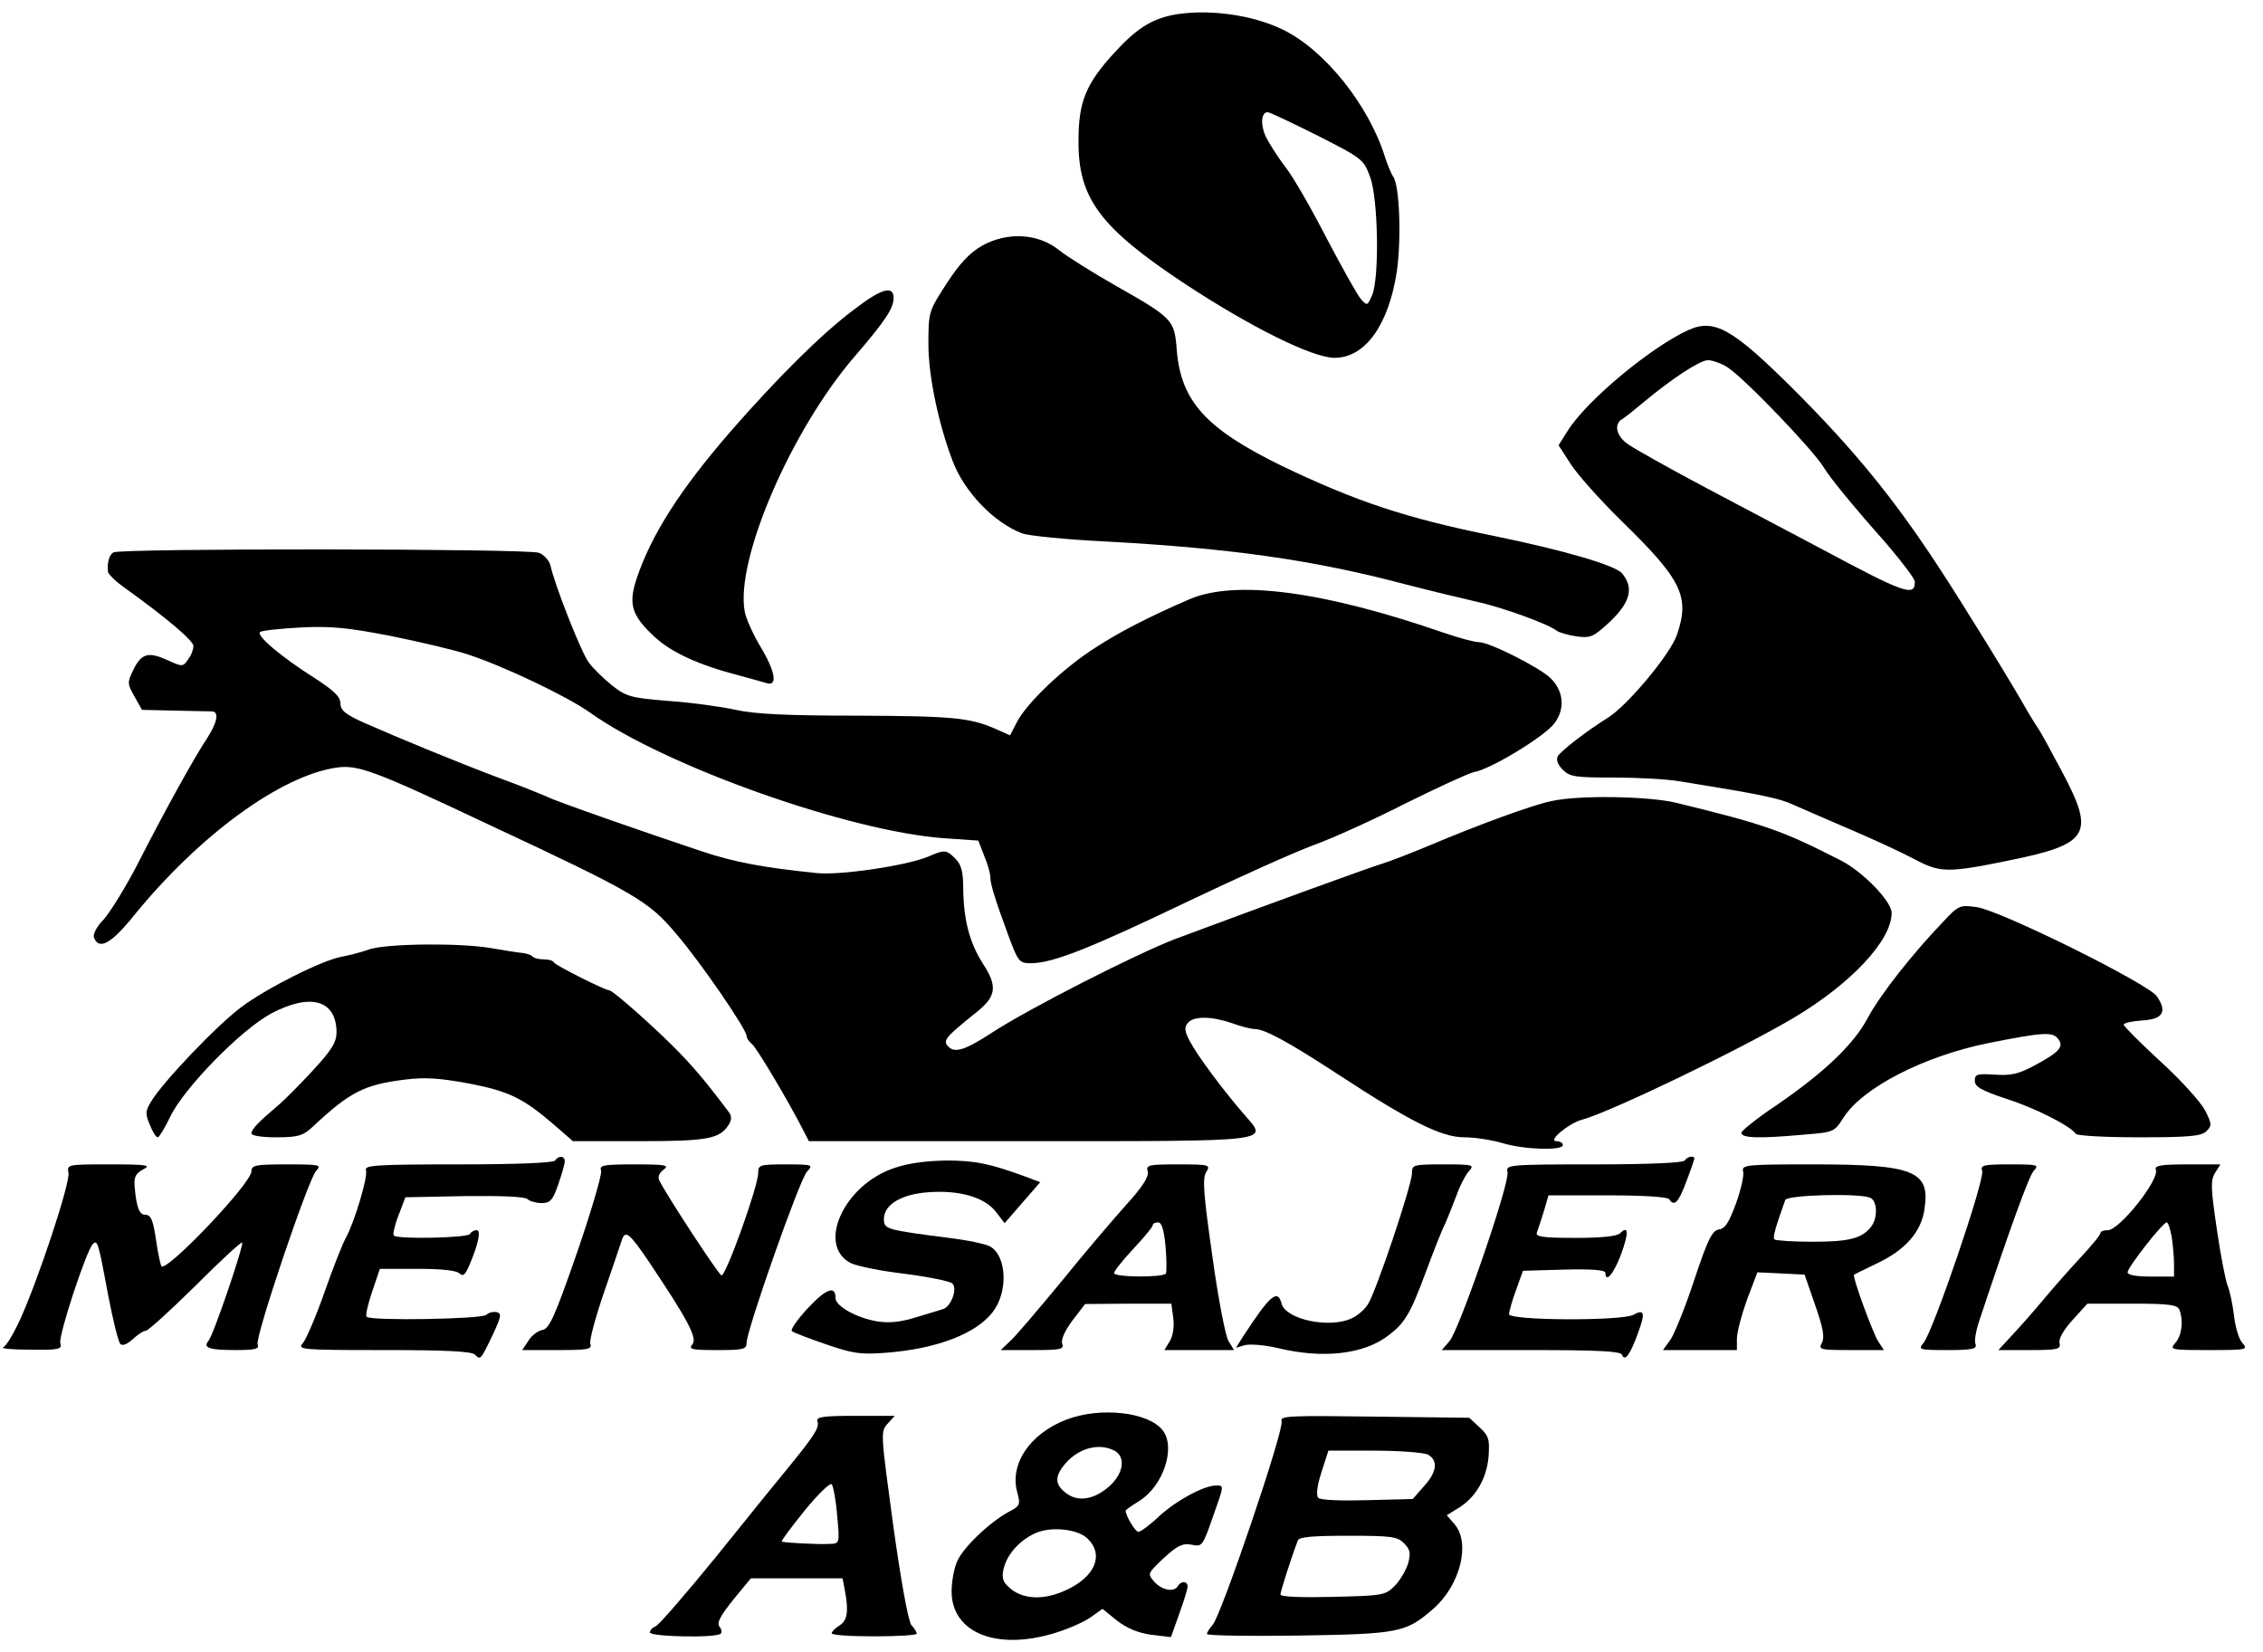 <?xml version="1.0" standalone="no"?>
<!DOCTYPE svg PUBLIC "-//W3C//DTD SVG 20010904//EN"
 "http://www.w3.org/TR/2001/REC-SVG-20010904/DTD/svg10.dtd">
<svg version="1.0" xmlns="http://www.w3.org/2000/svg"
 width="585pt" height="427pt" viewBox="0 0 585 427"
 preserveAspectRatio="xMidYMid meet">

<g transform="translate(0,427) scale(0.1,-0.1)"
fill="#000000" stroke="none">
<path d="M3030 4231 c-56 -12 -93 -36 -150 -98 -73 -80 -92 -126 -92 -227 -1
-149 56 -225 277 -371 169 -111 328 -190 385 -190 79 0 140 85 161 224 12 85
7 224 -10 245 -4 6 -14 29 -21 51 -42 134 -156 276 -263 328 -81 40 -199 55
-287 38z m375 -311 c118 -60 120 -62 137 -108 21 -57 24 -261 5 -305 -12 -28
-13 -28 -29 -10 -9 10 -48 80 -88 156 -39 76 -87 160 -107 185 -20 26 -42 61
-51 79 -14 30 -12 63 5 63 5 0 62 -27 128 -60z"/>
<path d="M2539 3635 c-33 -19 -59 -47 -92 -98 -46 -71 -47 -73 -47 -157 0 -82
26 -205 62 -300 30 -81 108 -162 181 -189 16 -6 115 -16 220 -21 325 -18 534
-48 772 -111 61 -16 142 -35 180 -44 66 -14 188 -58 210 -76 6 -4 29 -11 50
-14 37 -5 44 -2 88 39 52 50 61 87 30 124 -18 21 -152 60 -333 97 -227 46
-355 89 -545 180 -197 96 -262 167 -273 300 -6 78 -9 82 -157 166 -60 34 -127
76 -148 93 -54 43 -133 47 -198 11z"/>
<path d="M2208 3470 c-83 -62 -196 -174 -320 -316 -130 -150 -205 -267 -243
-382 -21 -65 -12 -94 49 -150 43 -39 112 -71 216 -98 30 -8 62 -17 72 -20 29
-9 22 31 -16 94 -19 32 -38 73 -41 92 -24 134 120 467 283 657 81 94 102 126
102 153 0 33 -32 24 -102 -30z"/>
<path d="M4365 3417 c-97 -44 -263 -182 -312 -260 l-24 -38 31 -48 c17 -27 76
-93 131 -147 157 -153 178 -196 144 -295 -17 -50 -127 -182 -178 -214 -56 -35
-122 -86 -130 -100 -5 -9 0 -22 13 -35 18 -18 33 -20 131 -20 62 0 139 -4 173
-10 204 -33 255 -43 291 -60 22 -10 90 -39 150 -65 61 -26 134 -60 164 -76 66
-35 85 -36 241 -4 213 43 227 68 139 233 -28 53 -55 102 -59 107 -4 6 -17 26
-28 45 -38 68 -166 276 -231 375 -116 177 -217 301 -376 460 -156 155 -203
182 -270 152z m100 -96 c43 -27 225 -217 250 -260 14 -24 75 -99 163 -198 39
-46 72 -89 72 -97 0 -39 -25 -31 -245 87 -66 35 -199 105 -295 156 -96 51
-187 102 -202 113 -30 21 -37 52 -14 65 7 4 33 25 57 45 71 59 142 106 164
107 11 0 34 -8 50 -18z"/>
<path d="M293 2842 c-11 -7 -16 -26 -14 -49 0 -7 20 -26 44 -43 107 -77 177
-136 177 -150 0 -9 -6 -25 -14 -35 -13 -19 -15 -19 -54 -1 -49 22 -67 17 -88
-27 -15 -31 -15 -35 4 -68 l19 -34 84 -2 c46 -1 90 -2 97 -2 19 -1 14 -28 -13
-70 -32 -48 -106 -181 -180 -326 -31 -60 -71 -124 -87 -142 -19 -19 -28 -38
-25 -47 13 -33 45 -15 103 57 170 209 381 363 526 383 54 7 96 -8 388 -146
381 -178 417 -199 488 -284 63 -73 182 -247 182 -264 0 -5 6 -15 14 -21 13
-11 93 -146 130 -218 l17 -33 568 0 c640 0 619 -2 559 67 -55 63 -124 156
-142 191 -14 26 -15 37 -5 48 15 18 62 17 114 -1 22 -8 48 -15 58 -15 26 0 87
-33 217 -118 185 -121 266 -162 325 -162 28 0 72 -7 99 -15 56 -17 156 -20
156 -5 0 6 -8 10 -17 10 -23 0 32 46 65 55 70 18 411 182 549 264 148 88 253
200 253 271 0 30 -74 106 -130 135 -153 78 -194 93 -428 150 -72 17 -253 20
-322 4 -49 -10 -188 -61 -316 -115 -45 -19 -102 -41 -125 -48 -41 -13 -286
-102 -530 -193 -98 -37 -379 -180 -474 -242 -69 -45 -96 -54 -113 -37 -16 16
-9 24 73 90 50 40 54 66 17 123 -36 56 -51 115 -52 196 0 43 -5 62 -20 77 -24
24 -28 24 -72 5 -57 -23 -224 -48 -286 -42 -137 14 -213 28 -297 56 -153 51
-379 130 -400 141 -11 5 -67 28 -125 49 -111 42 -257 102 -352 144 -46 21 -58
31 -58 49 0 17 -17 33 -68 66 -85 54 -149 108 -140 118 4 4 52 9 106 12 79 4
123 -1 232 -22 74 -15 164 -36 200 -48 92 -30 256 -108 315 -150 195 -139 672
-308 917 -325 l87 -6 15 -39 c9 -21 16 -46 16 -55 0 -19 13 -60 48 -155 24
-64 27 -68 57 -68 56 0 154 39 400 157 132 63 281 130 330 148 50 18 158 67
240 109 83 41 161 77 175 80 43 7 184 93 208 126 29 38 24 85 -11 118 -30 28
-157 92 -184 92 -12 0 -52 11 -90 24 -312 108 -539 138 -658 87 -102 -44 -182
-85 -243 -125 -82 -52 -178 -143 -204 -194 l-17 -33 -38 17 c-66 29 -113 33
-361 34 -177 0 -261 4 -310 15 -37 8 -115 19 -174 23 -98 8 -109 11 -147 41
-22 18 -50 45 -60 60 -19 26 -87 198 -98 249 -3 13 -17 28 -30 33 -29 11
-1082 12 -1100 1z"/>
<path d="M5024 1888 c-79 -82 -165 -191 -196 -250 -37 -69 -113 -141 -237
-226 -47 -31 -86 -63 -89 -69 -4 -15 42 -17 162 -6 76 6 78 7 101 43 49 78
208 160 377 194 136 27 163 29 177 12 18 -21 6 -35 -59 -70 -41 -22 -61 -27
-103 -24 -46 3 -52 1 -52 -16 0 -15 17 -25 80 -46 76 -24 168 -71 181 -91 3
-5 77 -9 164 -9 130 0 161 3 174 16 14 14 14 19 -4 54 -11 21 -62 78 -115 126
-52 48 -95 91 -95 95 0 5 21 9 47 11 54 3 66 22 39 62 -20 32 -406 223 -466
231 -43 6 -47 5 -86 -37z"/>
<path d="M955 1816 c-22 -8 -54 -16 -71 -19 -51 -9 -196 -82 -261 -131 -64
-48 -202 -193 -232 -243 -15 -24 -16 -32 -4 -60 7 -18 16 -33 21 -33 4 1 18
24 32 53 35 74 184 226 261 267 102 54 168 35 169 -48 0 -26 -12 -46 -62 -100
-34 -37 -75 -78 -92 -92 -47 -40 -66 -59 -66 -70 0 -6 28 -10 64 -10 56 0 69
4 93 26 97 91 134 110 238 123 55 7 91 4 168 -10 103 -20 140 -38 221 -108
l47 -41 172 0 c177 0 208 6 231 43 7 11 8 21 1 31 -51 68 -83 107 -124 150
-53 56 -176 166 -186 166 -11 0 -140 65 -143 72 -2 5 -14 8 -26 8 -13 0 -26 3
-30 8 -4 4 -17 8 -29 9 -12 1 -47 7 -77 12 -82 14 -268 12 -315 -3z"/>
<path d="M1435 1270 c-4 -6 -98 -10 -250 -10 -211 0 -244 -2 -239 -15 6 -15
-29 -133 -52 -175 -8 -14 -33 -77 -55 -140 -22 -63 -48 -123 -56 -132 -15 -17
-5 -18 208 -18 160 0 228 -3 237 -12 14 -14 14 -15 46 52 22 47 23 55 10 58
-9 2 -21 -1 -27 -7 -11 -11 -298 -16 -309 -5 -4 3 3 32 14 65 l20 59 97 0 c61
0 101 -4 109 -12 9 -9 15 -3 26 23 23 54 30 89 18 89 -6 0 -14 -4 -17 -10 -6
-10 -187 -14 -197 -4 -3 3 2 26 12 52 l18 47 153 3 c95 1 156 -1 163 -8 5 -5
22 -10 36 -10 22 0 29 7 43 48 9 26 17 53 17 60 0 14 -16 16 -25 2z"/>
<path d="M4355 1270 c-4 -6 -93 -10 -235 -10 -221 0 -228 -1 -223 -20 7 -26
-125 -409 -150 -437 l-20 -23 230 0 c176 0 232 -3 236 -12 7 -19 21 0 41 55
20 54 17 64 -12 48 -31 -16 -322 -15 -321 2 0 6 8 35 18 62 l18 50 106 3 c69
2 107 -1 107 -8 0 -28 21 -4 40 46 21 57 20 78 -2 56 -8 -8 -49 -12 -116 -12
-85 0 -103 3 -99 14 3 8 11 32 18 55 l12 41 153 0 c91 0 155 -4 159 -10 13
-20 24 -9 44 45 12 31 21 58 21 60 0 9 -19 5 -25 -5z"/>
<path d="M2310 1250 c-129 -44 -199 -199 -111 -245 16 -8 80 -21 141 -28 61
-8 116 -19 122 -25 14 -14 -4 -60 -24 -66 -7 -2 -38 -12 -69 -21 -38 -12 -69
-16 -100 -11 -52 8 -109 39 -109 60 0 34 -24 25 -71 -25 -27 -29 -46 -56 -42
-60 5 -4 44 -19 88 -34 69 -24 90 -27 155 -22 131 10 233 49 276 105 40 51 37
143 -5 169 -11 7 -59 17 -108 23 -163 21 -168 22 -168 49 0 37 45 64 115 69
80 6 145 -13 174 -50 l23 -30 46 53 46 53 -37 14 c-93 34 -131 42 -206 42 -53
-1 -100 -7 -136 -20z"/>
<path d="M177 1238 c5 -25 -78 -276 -125 -379 -17 -37 -36 -69 -44 -72 -7 -3
24 -6 70 -6 75 -1 83 1 78 17 -6 17 67 239 84 256 12 12 14 6 40 -134 12 -63
26 -119 31 -124 5 -6 18 -1 32 12 13 12 28 22 34 22 6 0 63 52 128 116 64 64
118 114 121 112 5 -6 -74 -239 -87 -254 -15 -18 1 -24 69 -24 53 0 63 3 58 15
-7 18 130 424 151 448 15 16 11 17 -75 17 -82 0 -92 -2 -92 -18 0 -31 -222
-264 -233 -245 -2 4 -8 30 -12 57 -9 63 -14 76 -31 76 -14 0 -22 22 -26 74 -2
23 3 33 22 43 22 11 11 13 -86 13 -110 0 -111 0 -107 -22z"/>
<path d="M1554 1243 c2 -10 -26 -106 -63 -213 -57 -164 -71 -195 -89 -198 -11
-2 -28 -14 -36 -28 l-16 -24 91 0 c79 0 90 2 85 16 -3 8 13 68 35 132 22 64
43 125 46 135 9 29 20 20 70 -54 102 -152 126 -198 113 -214 -11 -13 -3 -15
64 -15 68 0 76 2 76 19 0 32 137 422 156 442 17 18 15 19 -54 19 -68 0 -72 -1
-72 -22 0 -35 -84 -268 -95 -265 -8 3 -140 204 -161 246 -4 8 0 19 11 27 16
12 7 14 -74 14 -83 0 -92 -2 -87 -17z"/>
<path d="M2967 1241 c3 -13 -14 -40 -57 -87 -34 -38 -110 -127 -168 -199 -59
-71 -117 -140 -131 -152 l-24 -23 83 0 c72 0 81 2 76 16 -4 10 6 33 26 60 l33
43 111 1 112 0 5 -37 c3 -23 -1 -47 -9 -60 l-14 -23 90 0 90 0 -14 23 c-8 12
-27 111 -42 220 -23 161 -26 201 -16 217 12 19 9 20 -72 20 -77 0 -84 -1 -79
-19z m46 -193 c3 -34 3 -66 1 -70 -7 -11 -134 -10 -134 1 0 5 22 33 50 63 27
29 50 56 50 61 0 4 6 7 14 7 9 0 15 -19 19 -62z"/>
<path d="M3650 1237 c0 -30 -93 -307 -114 -339 -9 -14 -28 -30 -42 -36 -57
-27 -170 -3 -181 38 -10 39 -30 22 -99 -84 l-19 -30 24 7 c14 3 52 0 85 -8
116 -28 221 -16 284 32 44 33 58 57 98 165 19 51 41 108 50 125 8 18 21 52 30
75 8 23 22 50 31 60 15 17 12 18 -65 18 -79 0 -82 -1 -82 -23z"/>
<path d="M4506 1242 c3 -9 -5 -46 -18 -82 -18 -49 -28 -66 -44 -68 -18 -3 -29
-25 -64 -130 -23 -70 -51 -139 -61 -154 l-20 -28 96 0 95 0 0 29 c0 17 12 62
26 101 l27 71 61 -3 61 -3 27 -78 c21 -60 25 -83 18 -98 -10 -18 -6 -19 75
-19 l85 0 -15 23 c-14 22 -68 169 -62 172 1 1 28 14 59 29 74 35 115 82 123
141 15 98 -27 115 -288 115 -172 0 -185 -1 -181 -18z m328 -68 c19 -7 21 -52
3 -75 -23 -30 -56 -39 -150 -39 -51 0 -96 3 -100 6 -5 5 3 32 28 102 5 13 188
18 219 6z"/>
<path d="M5124 1243 c8 -20 -128 -419 -152 -445 -14 -17 -11 -18 63 -18 63 0
76 3 72 15 -4 8 1 36 10 62 75 226 127 371 140 386 15 16 12 17 -62 17 -68 0
-76 -2 -71 -17z"/>
<path d="M5573 1246 c10 -25 -94 -156 -124 -156 -10 0 -19 -3 -19 -7 0 -5 -23
-33 -51 -63 -28 -30 -72 -80 -97 -110 -25 -30 -62 -72 -81 -92 l-35 -38 81 0
c72 0 81 2 77 18 -3 10 10 34 34 60 l38 42 116 0 c96 0 117 -3 122 -16 11 -29
6 -67 -11 -86 -15 -17 -12 -18 87 -18 98 0 102 1 87 18 -9 9 -19 42 -22 72 -4
30 -11 64 -16 75 -5 11 -18 76 -28 145 -16 108 -17 128 -5 148 l14 22 -86 0
c-69 0 -85 -3 -81 -14z m41 -173 c3 -21 6 -53 6 -70 l0 -33 -60 0 c-38 0 -60
4 -60 11 0 13 91 129 101 129 4 0 9 -17 13 -37z"/>
<path d="M2756 600 c-95 -37 -147 -116 -126 -189 8 -30 7 -34 -22 -49 -50 -27
-120 -94 -134 -129 -8 -18 -14 -52 -14 -77 0 -107 117 -154 268 -107 33 10 74
28 91 40 l31 22 37 -30 c26 -20 54 -32 89 -37 l51 -6 21 59 c12 33 22 65 22
72 0 14 -17 15 -25 1 -10 -17 -41 -11 -61 11 -18 21 -18 21 24 61 36 33 49 39
72 35 27 -6 29 -4 54 68 31 87 31 85 9 85 -32 -1 -101 -38 -146 -79 -24 -23
-49 -41 -54 -41 -8 0 -33 41 -33 55 0 2 16 13 35 25 62 38 95 138 61 182 -36
48 -162 62 -250 28z m125 -80 c29 -16 24 -57 -11 -90 -37 -34 -77 -43 -108
-24 -33 22 -37 42 -15 72 35 47 91 64 134 42z m-69 -228 c43 -42 18 -99 -57
-133 -54 -25 -106 -24 -140 2 -22 18 -26 27 -21 52 8 37 40 74 81 93 40 19
112 12 137 -14z"/>
<path d="M2113 596 c6 -15 -6 -35 -73 -117 -25 -30 -109 -134 -187 -231 -79
-97 -149 -178 -158 -182 -8 -3 -15 -10 -15 -16 0 -11 172 -15 183 -3 4 3 2 12
-3 18 -8 9 2 28 35 69 l46 56 118 0 119 0 6 -31 c10 -54 7 -78 -14 -91 -11 -7
-20 -16 -20 -20 0 -5 50 -8 110 -8 61 0 110 3 110 7 0 3 -6 14 -14 22 -8 10
-27 114 -47 258 -32 236 -33 242 -15 262 l19 21 -103 0 c-83 0 -101 -3 -97
-14z m51 -243 c7 -71 6 -73 -16 -74 -34 -2 -122 3 -127 6 -2 2 25 38 59 80 34
42 66 73 70 68 4 -4 11 -41 14 -80z"/>
<path d="M3313 596 c8 -19 -156 -502 -178 -526 -8 -9 -15 -20 -15 -24 0 -4
107 -6 238 -4 261 4 277 8 348 70 69 61 96 169 54 218 l-20 23 29 18 c45 27
74 76 79 133 3 45 1 54 -23 76 l-27 25 -245 3 c-220 3 -245 2 -240 -12z m378
-86 c27 -15 24 -45 -10 -82 l-29 -33 -117 -3 c-68 -2 -121 0 -127 6 -6 6 -4
29 8 66 l18 56 118 0 c66 0 128 -5 139 -10z m-62 -229 c17 -17 18 -26 11 -53
-6 -18 -21 -44 -35 -58 -24 -24 -31 -25 -160 -28 -78 -2 -135 0 -135 6 0 7 25
87 45 140 3 9 39 12 130 12 111 0 127 -2 144 -19z"/>
</g>
</svg>
